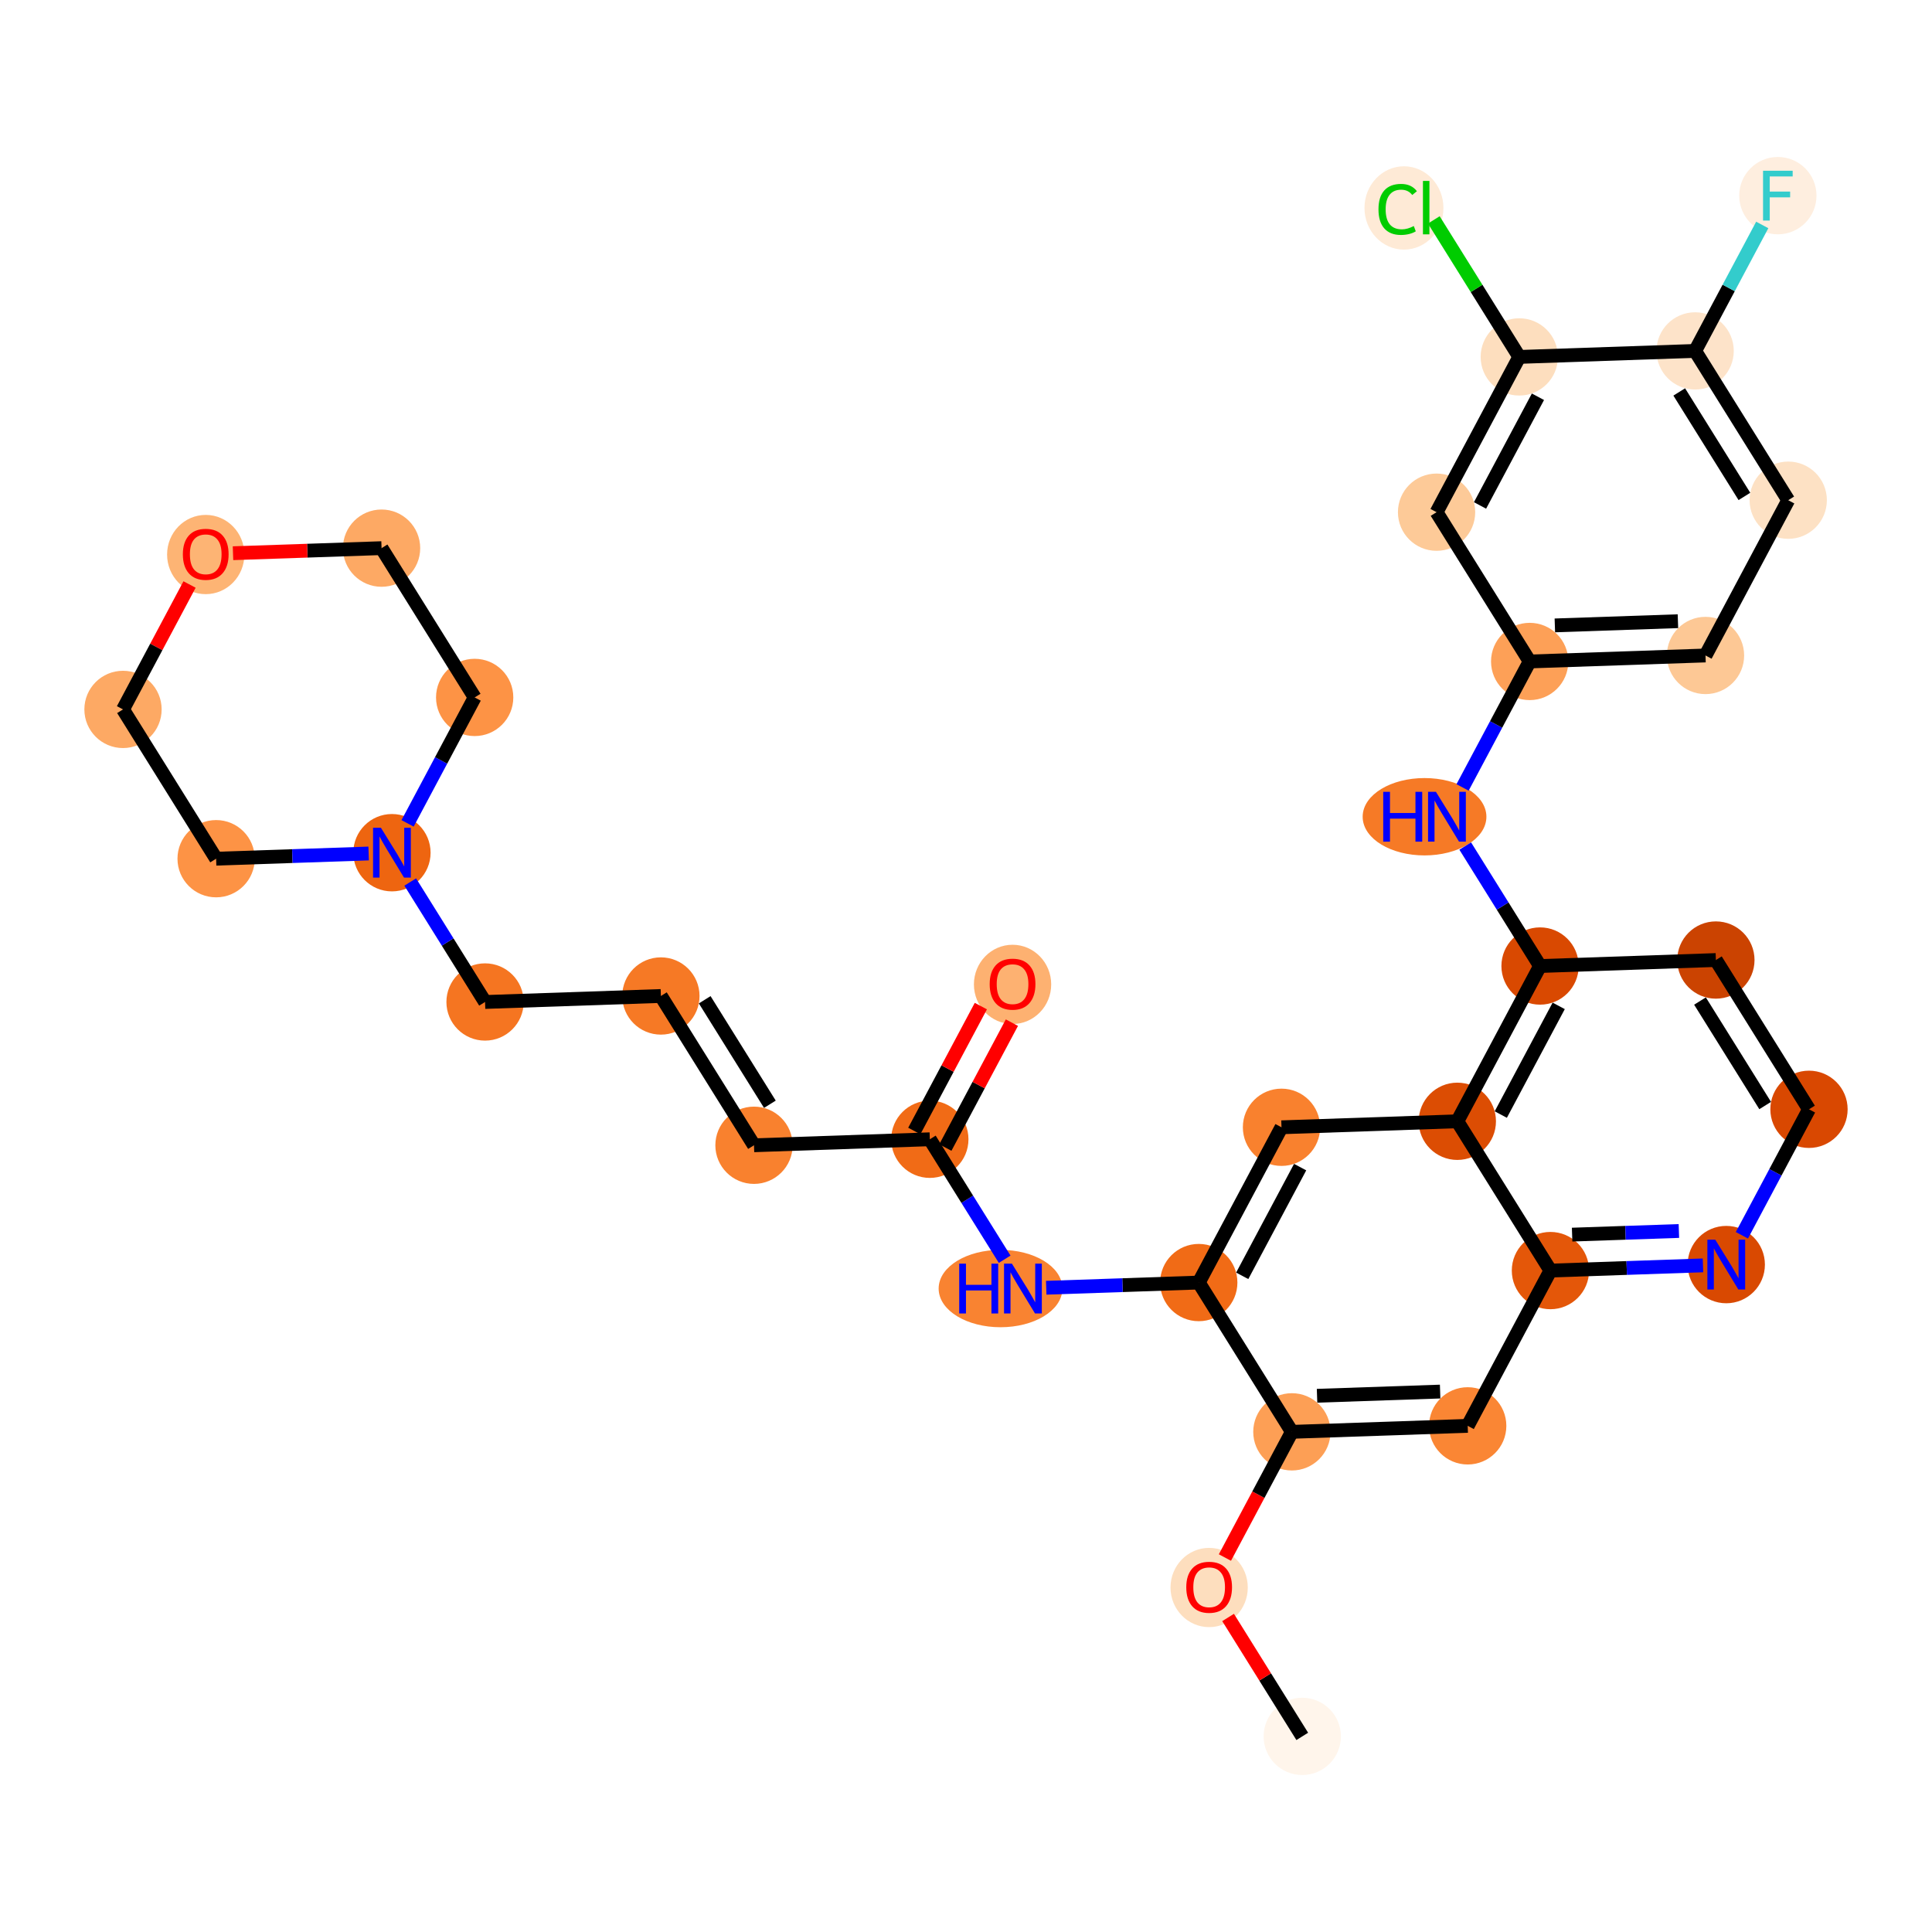 <?xml version='1.0' encoding='iso-8859-1'?>
<svg version='1.1' baseProfile='full'
              xmlns='http://www.w3.org/2000/svg'
                      xmlns:rdkit='http://www.rdkit.org/xml'
                      xmlns:xlink='http://www.w3.org/1999/xlink'
                  xml:space='preserve'
width='280px' height='280px' viewBox='0 0 280 280'>
<!-- END OF HEADER -->
<rect style='opacity:1.0;fill:#FFFFFF;stroke:none' width='280' height='280' x='0' y='0'> </rect>
<ellipse cx='188.733' cy='251.651' rx='5.1' ry='5.1'  style='fill:#FFF5EB;fill-rule:evenodd;stroke:#FFF5EB;stroke-width:1.0px;stroke-linecap:butt;stroke-linejoin:miter;stroke-opacity:1' />
<ellipse cx='175.239' cy='230.073' rx='5.1' ry='5.243'  style='fill:#FDDEBE;fill-rule:evenodd;stroke:#FDDEBE;stroke-width:1.0px;stroke-linecap:butt;stroke-linejoin:miter;stroke-opacity:1' />
<ellipse cx='187.228' cy='207.513' rx='5.1' ry='5.1'  style='fill:#FD9F55;fill-rule:evenodd;stroke:#FD9F55;stroke-width:1.0px;stroke-linecap:butt;stroke-linejoin:miter;stroke-opacity:1' />
<ellipse cx='212.711' cy='206.645' rx='5.1' ry='5.1'  style='fill:#FA8634;fill-rule:evenodd;stroke:#FA8634;stroke-width:1.0px;stroke-linecap:butt;stroke-linejoin:miter;stroke-opacity:1' />
<ellipse cx='224.701' cy='184.141' rx='5.1' ry='5.1'  style='fill:#E45709;fill-rule:evenodd;stroke:#E45709;stroke-width:1.0px;stroke-linecap:butt;stroke-linejoin:miter;stroke-opacity:1' />
<ellipse cx='250.184' cy='183.273' rx='5.1' ry='5.106'  style='fill:#D94901;fill-rule:evenodd;stroke:#D94901;stroke-width:1.0px;stroke-linecap:butt;stroke-linejoin:miter;stroke-opacity:1' />
<ellipse cx='262.173' cy='160.769' rx='5.1' ry='5.1'  style='fill:#D94801;fill-rule:evenodd;stroke:#D94801;stroke-width:1.0px;stroke-linecap:butt;stroke-linejoin:miter;stroke-opacity:1' />
<ellipse cx='248.679' cy='139.135' rx='5.1' ry='5.1'  style='fill:#CB4301;fill-rule:evenodd;stroke:#CB4301;stroke-width:1.0px;stroke-linecap:butt;stroke-linejoin:miter;stroke-opacity:1' />
<ellipse cx='223.196' cy='140.003' rx='5.1' ry='5.1'  style='fill:#D94901;fill-rule:evenodd;stroke:#D94901;stroke-width:1.0px;stroke-linecap:butt;stroke-linejoin:miter;stroke-opacity:1' />
<ellipse cx='206.454' cy='118.368' rx='8.467' ry='5.106'  style='fill:#F67A26;fill-rule:evenodd;stroke:#F67A26;stroke-width:1.0px;stroke-linecap:butt;stroke-linejoin:miter;stroke-opacity:1' />
<ellipse cx='221.692' cy='95.865' rx='5.1' ry='5.1'  style='fill:#FDA057;fill-rule:evenodd;stroke:#FDA057;stroke-width:1.0px;stroke-linecap:butt;stroke-linejoin:miter;stroke-opacity:1' />
<ellipse cx='247.175' cy='94.997' rx='5.1' ry='5.1'  style='fill:#FDC895;fill-rule:evenodd;stroke:#FDC895;stroke-width:1.0px;stroke-linecap:butt;stroke-linejoin:miter;stroke-opacity:1' />
<ellipse cx='259.164' cy='72.493' rx='5.1' ry='5.1'  style='fill:#FDE1C4;fill-rule:evenodd;stroke:#FDE1C4;stroke-width:1.0px;stroke-linecap:butt;stroke-linejoin:miter;stroke-opacity:1' />
<ellipse cx='245.671' cy='50.858' rx='5.1' ry='5.1'  style='fill:#FDE3C9;fill-rule:evenodd;stroke:#FDE3C9;stroke-width:1.0px;stroke-linecap:butt;stroke-linejoin:miter;stroke-opacity:1' />
<ellipse cx='257.66' cy='28.355' rx='5.1' ry='5.106'  style='fill:#FEEEDF;fill-rule:evenodd;stroke:#FEEEDF;stroke-width:1.0px;stroke-linecap:butt;stroke-linejoin:miter;stroke-opacity:1' />
<ellipse cx='220.187' cy='51.727' rx='5.1' ry='5.1'  style='fill:#FDDEBE;fill-rule:evenodd;stroke:#FDDEBE;stroke-width:1.0px;stroke-linecap:butt;stroke-linejoin:miter;stroke-opacity:1' />
<ellipse cx='203.471' cy='30.138' rx='5.221' ry='5.539'  style='fill:#FEEAD6;fill-rule:evenodd;stroke:#FEEAD6;stroke-width:1.0px;stroke-linecap:butt;stroke-linejoin:miter;stroke-opacity:1' />
<ellipse cx='208.198' cy='74.23' rx='5.1' ry='5.1'  style='fill:#FDCA98;fill-rule:evenodd;stroke:#FDCA98;stroke-width:1.0px;stroke-linecap:butt;stroke-linejoin:miter;stroke-opacity:1' />
<ellipse cx='211.207' cy='162.507' rx='5.1' ry='5.1'  style='fill:#DC4D03;fill-rule:evenodd;stroke:#DC4D03;stroke-width:1.0px;stroke-linecap:butt;stroke-linejoin:miter;stroke-opacity:1' />
<ellipse cx='185.724' cy='163.375' rx='5.1' ry='5.1'  style='fill:#F9812E;fill-rule:evenodd;stroke:#F9812E;stroke-width:1.0px;stroke-linecap:butt;stroke-linejoin:miter;stroke-opacity:1' />
<ellipse cx='173.734' cy='185.878' rx='5.1' ry='5.1'  style='fill:#F16B16;fill-rule:evenodd;stroke:#F16B16;stroke-width:1.0px;stroke-linecap:butt;stroke-linejoin:miter;stroke-opacity:1' />
<ellipse cx='145.003' cy='186.747' rx='8.467' ry='5.106'  style='fill:#F98331;fill-rule:evenodd;stroke:#F98331;stroke-width:1.0px;stroke-linecap:butt;stroke-linejoin:miter;stroke-opacity:1' />
<ellipse cx='134.758' cy='165.112' rx='5.1' ry='5.1'  style='fill:#F16B16;fill-rule:evenodd;stroke:#F16B16;stroke-width:1.0px;stroke-linecap:butt;stroke-linejoin:miter;stroke-opacity:1' />
<ellipse cx='146.747' cy='142.665' rx='5.1' ry='5.243'  style='fill:#FDB171;fill-rule:evenodd;stroke:#FDB171;stroke-width:1.0px;stroke-linecap:butt;stroke-linejoin:miter;stroke-opacity:1' />
<ellipse cx='109.274' cy='165.981' rx='5.1' ry='5.1'  style='fill:#F9812E;fill-rule:evenodd;stroke:#F9812E;stroke-width:1.0px;stroke-linecap:butt;stroke-linejoin:miter;stroke-opacity:1' />
<ellipse cx='95.781' cy='144.346' rx='5.1' ry='5.1'  style='fill:#F67925;fill-rule:evenodd;stroke:#F67925;stroke-width:1.0px;stroke-linecap:butt;stroke-linejoin:miter;stroke-opacity:1' />
<ellipse cx='70.297' cy='145.215' rx='5.1' ry='5.1'  style='fill:#F57521;fill-rule:evenodd;stroke:#F57521;stroke-width:1.0px;stroke-linecap:butt;stroke-linejoin:miter;stroke-opacity:1' />
<ellipse cx='56.804' cy='123.58' rx='5.1' ry='5.106'  style='fill:#EE6510;fill-rule:evenodd;stroke:#EE6510;stroke-width:1.0px;stroke-linecap:butt;stroke-linejoin:miter;stroke-opacity:1' />
<ellipse cx='68.793' cy='101.077' rx='5.1' ry='5.1'  style='fill:#FD9345;fill-rule:evenodd;stroke:#FD9345;stroke-width:1.0px;stroke-linecap:butt;stroke-linejoin:miter;stroke-opacity:1' />
<ellipse cx='55.299' cy='79.442' rx='5.1' ry='5.1'  style='fill:#FDA964;fill-rule:evenodd;stroke:#FDA964;stroke-width:1.0px;stroke-linecap:butt;stroke-linejoin:miter;stroke-opacity:1' />
<ellipse cx='29.816' cy='80.367' rx='5.1' ry='5.243'  style='fill:#FDB474;fill-rule:evenodd;stroke:#FDB474;stroke-width:1.0px;stroke-linecap:butt;stroke-linejoin:miter;stroke-opacity:1' />
<ellipse cx='17.827' cy='102.814' rx='5.1' ry='5.1'  style='fill:#FDA964;fill-rule:evenodd;stroke:#FDA964;stroke-width:1.0px;stroke-linecap:butt;stroke-linejoin:miter;stroke-opacity:1' />
<ellipse cx='31.321' cy='124.449' rx='5.1' ry='5.1'  style='fill:#FD9345;fill-rule:evenodd;stroke:#FD9345;stroke-width:1.0px;stroke-linecap:butt;stroke-linejoin:miter;stroke-opacity:1' />
<path class='bond-0 atom-0 atom-1' d='M 188.733,251.651 L 183.358,243.034' style='fill:none;fill-rule:evenodd;stroke:#000000;stroke-width:2.0px;stroke-linecap:butt;stroke-linejoin:miter;stroke-opacity:1' />
<path class='bond-0 atom-0 atom-1' d='M 183.358,243.034 L 177.984,234.417' style='fill:none;fill-rule:evenodd;stroke:#FF0000;stroke-width:2.0px;stroke-linecap:butt;stroke-linejoin:miter;stroke-opacity:1' />
<path class='bond-1 atom-1 atom-2' d='M 177.524,225.728 L 182.376,216.62' style='fill:none;fill-rule:evenodd;stroke:#FF0000;stroke-width:2.0px;stroke-linecap:butt;stroke-linejoin:miter;stroke-opacity:1' />
<path class='bond-1 atom-1 atom-2' d='M 182.376,216.62 L 187.228,207.513' style='fill:none;fill-rule:evenodd;stroke:#000000;stroke-width:2.0px;stroke-linecap:butt;stroke-linejoin:miter;stroke-opacity:1' />
<path class='bond-2 atom-2 atom-3' d='M 187.228,207.513 L 212.711,206.645' style='fill:none;fill-rule:evenodd;stroke:#000000;stroke-width:2.0px;stroke-linecap:butt;stroke-linejoin:miter;stroke-opacity:1' />
<path class='bond-2 atom-2 atom-3' d='M 190.877,202.286 L 208.715,201.678' style='fill:none;fill-rule:evenodd;stroke:#000000;stroke-width:2.0px;stroke-linecap:butt;stroke-linejoin:miter;stroke-opacity:1' />
<path class='bond-32 atom-20 atom-2' d='M 173.734,185.878 L 187.228,207.513' style='fill:none;fill-rule:evenodd;stroke:#000000;stroke-width:2.0px;stroke-linecap:butt;stroke-linejoin:miter;stroke-opacity:1' />
<path class='bond-3 atom-3 atom-4' d='M 212.711,206.645 L 224.701,184.141' style='fill:none;fill-rule:evenodd;stroke:#000000;stroke-width:2.0px;stroke-linecap:butt;stroke-linejoin:miter;stroke-opacity:1' />
<path class='bond-4 atom-4 atom-5' d='M 224.701,184.141 L 235.754,183.765' style='fill:none;fill-rule:evenodd;stroke:#000000;stroke-width:2.0px;stroke-linecap:butt;stroke-linejoin:miter;stroke-opacity:1' />
<path class='bond-4 atom-4 atom-5' d='M 235.754,183.765 L 246.808,183.388' style='fill:none;fill-rule:evenodd;stroke:#0000FF;stroke-width:2.0px;stroke-linecap:butt;stroke-linejoin:miter;stroke-opacity:1' />
<path class='bond-4 atom-4 atom-5' d='M 227.843,178.932 L 235.581,178.668' style='fill:none;fill-rule:evenodd;stroke:#000000;stroke-width:2.0px;stroke-linecap:butt;stroke-linejoin:miter;stroke-opacity:1' />
<path class='bond-4 atom-4 atom-5' d='M 235.581,178.668 L 243.318,178.404' style='fill:none;fill-rule:evenodd;stroke:#0000FF;stroke-width:2.0px;stroke-linecap:butt;stroke-linejoin:miter;stroke-opacity:1' />
<path class='bond-34 atom-18 atom-4' d='M 211.207,162.507 L 224.701,184.141' style='fill:none;fill-rule:evenodd;stroke:#000000;stroke-width:2.0px;stroke-linecap:butt;stroke-linejoin:miter;stroke-opacity:1' />
<path class='bond-5 atom-5 atom-6' d='M 252.447,179.025 L 257.31,169.897' style='fill:none;fill-rule:evenodd;stroke:#0000FF;stroke-width:2.0px;stroke-linecap:butt;stroke-linejoin:miter;stroke-opacity:1' />
<path class='bond-5 atom-5 atom-6' d='M 257.31,169.897 L 262.173,160.769' style='fill:none;fill-rule:evenodd;stroke:#000000;stroke-width:2.0px;stroke-linecap:butt;stroke-linejoin:miter;stroke-opacity:1' />
<path class='bond-6 atom-6 atom-7' d='M 262.173,160.769 L 248.679,139.135' style='fill:none;fill-rule:evenodd;stroke:#000000;stroke-width:2.0px;stroke-linecap:butt;stroke-linejoin:miter;stroke-opacity:1' />
<path class='bond-6 atom-6 atom-7' d='M 255.822,160.223 L 246.376,145.079' style='fill:none;fill-rule:evenodd;stroke:#000000;stroke-width:2.0px;stroke-linecap:butt;stroke-linejoin:miter;stroke-opacity:1' />
<path class='bond-7 atom-7 atom-8' d='M 248.679,139.135 L 223.196,140.003' style='fill:none;fill-rule:evenodd;stroke:#000000;stroke-width:2.0px;stroke-linecap:butt;stroke-linejoin:miter;stroke-opacity:1' />
<path class='bond-8 atom-8 atom-9' d='M 223.196,140.003 L 217.774,131.31' style='fill:none;fill-rule:evenodd;stroke:#000000;stroke-width:2.0px;stroke-linecap:butt;stroke-linejoin:miter;stroke-opacity:1' />
<path class='bond-8 atom-8 atom-9' d='M 217.774,131.31 L 212.352,122.616' style='fill:none;fill-rule:evenodd;stroke:#0000FF;stroke-width:2.0px;stroke-linecap:butt;stroke-linejoin:miter;stroke-opacity:1' />
<path class='bond-17 atom-8 atom-18' d='M 223.196,140.003 L 211.207,162.507' style='fill:none;fill-rule:evenodd;stroke:#000000;stroke-width:2.0px;stroke-linecap:butt;stroke-linejoin:miter;stroke-opacity:1' />
<path class='bond-17 atom-8 atom-18' d='M 225.899,145.777 L 217.506,161.529' style='fill:none;fill-rule:evenodd;stroke:#000000;stroke-width:2.0px;stroke-linecap:butt;stroke-linejoin:miter;stroke-opacity:1' />
<path class='bond-9 atom-9 atom-10' d='M 211.966,114.121 L 216.829,104.993' style='fill:none;fill-rule:evenodd;stroke:#0000FF;stroke-width:2.0px;stroke-linecap:butt;stroke-linejoin:miter;stroke-opacity:1' />
<path class='bond-9 atom-9 atom-10' d='M 216.829,104.993 L 221.692,95.865' style='fill:none;fill-rule:evenodd;stroke:#000000;stroke-width:2.0px;stroke-linecap:butt;stroke-linejoin:miter;stroke-opacity:1' />
<path class='bond-10 atom-10 atom-11' d='M 221.692,95.865 L 247.175,94.997' style='fill:none;fill-rule:evenodd;stroke:#000000;stroke-width:2.0px;stroke-linecap:butt;stroke-linejoin:miter;stroke-opacity:1' />
<path class='bond-10 atom-10 atom-11' d='M 225.341,90.638 L 243.179,90.03' style='fill:none;fill-rule:evenodd;stroke:#000000;stroke-width:2.0px;stroke-linecap:butt;stroke-linejoin:miter;stroke-opacity:1' />
<path class='bond-35 atom-17 atom-10' d='M 208.198,74.23 L 221.692,95.865' style='fill:none;fill-rule:evenodd;stroke:#000000;stroke-width:2.0px;stroke-linecap:butt;stroke-linejoin:miter;stroke-opacity:1' />
<path class='bond-11 atom-11 atom-12' d='M 247.175,94.997 L 259.164,72.493' style='fill:none;fill-rule:evenodd;stroke:#000000;stroke-width:2.0px;stroke-linecap:butt;stroke-linejoin:miter;stroke-opacity:1' />
<path class='bond-12 atom-12 atom-13' d='M 259.164,72.493 L 245.671,50.858' style='fill:none;fill-rule:evenodd;stroke:#000000;stroke-width:2.0px;stroke-linecap:butt;stroke-linejoin:miter;stroke-opacity:1' />
<path class='bond-12 atom-12 atom-13' d='M 252.813,71.947 L 243.368,56.803' style='fill:none;fill-rule:evenodd;stroke:#000000;stroke-width:2.0px;stroke-linecap:butt;stroke-linejoin:miter;stroke-opacity:1' />
<path class='bond-13 atom-13 atom-14' d='M 245.671,50.858 L 250.534,41.731' style='fill:none;fill-rule:evenodd;stroke:#000000;stroke-width:2.0px;stroke-linecap:butt;stroke-linejoin:miter;stroke-opacity:1' />
<path class='bond-13 atom-13 atom-14' d='M 250.534,41.731 L 255.397,32.603' style='fill:none;fill-rule:evenodd;stroke:#33CCCC;stroke-width:2.0px;stroke-linecap:butt;stroke-linejoin:miter;stroke-opacity:1' />
<path class='bond-14 atom-13 atom-15' d='M 245.671,50.858 L 220.187,51.727' style='fill:none;fill-rule:evenodd;stroke:#000000;stroke-width:2.0px;stroke-linecap:butt;stroke-linejoin:miter;stroke-opacity:1' />
<path class='bond-15 atom-15 atom-16' d='M 220.187,51.727 L 213.994,41.797' style='fill:none;fill-rule:evenodd;stroke:#000000;stroke-width:2.0px;stroke-linecap:butt;stroke-linejoin:miter;stroke-opacity:1' />
<path class='bond-15 atom-15 atom-16' d='M 213.994,41.797 L 207.8,31.867' style='fill:none;fill-rule:evenodd;stroke:#00CC00;stroke-width:2.0px;stroke-linecap:butt;stroke-linejoin:miter;stroke-opacity:1' />
<path class='bond-16 atom-15 atom-17' d='M 220.187,51.727 L 208.198,74.23' style='fill:none;fill-rule:evenodd;stroke:#000000;stroke-width:2.0px;stroke-linecap:butt;stroke-linejoin:miter;stroke-opacity:1' />
<path class='bond-16 atom-15 atom-17' d='M 222.89,57.501 L 214.497,73.253' style='fill:none;fill-rule:evenodd;stroke:#000000;stroke-width:2.0px;stroke-linecap:butt;stroke-linejoin:miter;stroke-opacity:1' />
<path class='bond-18 atom-18 atom-19' d='M 211.207,162.507 L 185.724,163.375' style='fill:none;fill-rule:evenodd;stroke:#000000;stroke-width:2.0px;stroke-linecap:butt;stroke-linejoin:miter;stroke-opacity:1' />
<path class='bond-19 atom-19 atom-20' d='M 185.724,163.375 L 173.734,185.878' style='fill:none;fill-rule:evenodd;stroke:#000000;stroke-width:2.0px;stroke-linecap:butt;stroke-linejoin:miter;stroke-opacity:1' />
<path class='bond-19 atom-19 atom-20' d='M 188.426,169.148 L 180.033,184.901' style='fill:none;fill-rule:evenodd;stroke:#000000;stroke-width:2.0px;stroke-linecap:butt;stroke-linejoin:miter;stroke-opacity:1' />
<path class='bond-20 atom-20 atom-21' d='M 173.734,185.878 L 162.681,186.255' style='fill:none;fill-rule:evenodd;stroke:#000000;stroke-width:2.0px;stroke-linecap:butt;stroke-linejoin:miter;stroke-opacity:1' />
<path class='bond-20 atom-20 atom-21' d='M 162.681,186.255 L 151.627,186.632' style='fill:none;fill-rule:evenodd;stroke:#0000FF;stroke-width:2.0px;stroke-linecap:butt;stroke-linejoin:miter;stroke-opacity:1' />
<path class='bond-21 atom-21 atom-22' d='M 145.602,182.499 L 140.18,173.806' style='fill:none;fill-rule:evenodd;stroke:#0000FF;stroke-width:2.0px;stroke-linecap:butt;stroke-linejoin:miter;stroke-opacity:1' />
<path class='bond-21 atom-21 atom-22' d='M 140.18,173.806 L 134.758,165.112' style='fill:none;fill-rule:evenodd;stroke:#000000;stroke-width:2.0px;stroke-linecap:butt;stroke-linejoin:miter;stroke-opacity:1' />
<path class='bond-22 atom-22 atom-23' d='M 137.008,166.311 L 141.83,157.26' style='fill:none;fill-rule:evenodd;stroke:#000000;stroke-width:2.0px;stroke-linecap:butt;stroke-linejoin:miter;stroke-opacity:1' />
<path class='bond-22 atom-22 atom-23' d='M 141.83,157.26 L 146.652,148.209' style='fill:none;fill-rule:evenodd;stroke:#FF0000;stroke-width:2.0px;stroke-linecap:butt;stroke-linejoin:miter;stroke-opacity:1' />
<path class='bond-22 atom-22 atom-23' d='M 132.507,163.913 L 137.33,154.862' style='fill:none;fill-rule:evenodd;stroke:#000000;stroke-width:2.0px;stroke-linecap:butt;stroke-linejoin:miter;stroke-opacity:1' />
<path class='bond-22 atom-22 atom-23' d='M 137.33,154.862 L 142.152,145.811' style='fill:none;fill-rule:evenodd;stroke:#FF0000;stroke-width:2.0px;stroke-linecap:butt;stroke-linejoin:miter;stroke-opacity:1' />
<path class='bond-23 atom-22 atom-24' d='M 134.758,165.112 L 109.274,165.981' style='fill:none;fill-rule:evenodd;stroke:#000000;stroke-width:2.0px;stroke-linecap:butt;stroke-linejoin:miter;stroke-opacity:1' />
<path class='bond-24 atom-24 atom-25' d='M 109.274,165.981 L 95.781,144.346' style='fill:none;fill-rule:evenodd;stroke:#000000;stroke-width:2.0px;stroke-linecap:butt;stroke-linejoin:miter;stroke-opacity:1' />
<path class='bond-24 atom-24 atom-25' d='M 111.577,160.037 L 102.132,144.893' style='fill:none;fill-rule:evenodd;stroke:#000000;stroke-width:2.0px;stroke-linecap:butt;stroke-linejoin:miter;stroke-opacity:1' />
<path class='bond-25 atom-25 atom-26' d='M 95.781,144.346 L 70.297,145.215' style='fill:none;fill-rule:evenodd;stroke:#000000;stroke-width:2.0px;stroke-linecap:butt;stroke-linejoin:miter;stroke-opacity:1' />
<path class='bond-26 atom-26 atom-27' d='M 70.297,145.215 L 64.875,136.521' style='fill:none;fill-rule:evenodd;stroke:#000000;stroke-width:2.0px;stroke-linecap:butt;stroke-linejoin:miter;stroke-opacity:1' />
<path class='bond-26 atom-26 atom-27' d='M 64.875,136.521 L 59.453,127.828' style='fill:none;fill-rule:evenodd;stroke:#0000FF;stroke-width:2.0px;stroke-linecap:butt;stroke-linejoin:miter;stroke-opacity:1' />
<path class='bond-27 atom-27 atom-28' d='M 59.067,119.332 L 63.93,110.204' style='fill:none;fill-rule:evenodd;stroke:#0000FF;stroke-width:2.0px;stroke-linecap:butt;stroke-linejoin:miter;stroke-opacity:1' />
<path class='bond-27 atom-27 atom-28' d='M 63.93,110.204 L 68.793,101.077' style='fill:none;fill-rule:evenodd;stroke:#000000;stroke-width:2.0px;stroke-linecap:butt;stroke-linejoin:miter;stroke-opacity:1' />
<path class='bond-33 atom-32 atom-27' d='M 31.321,124.449 L 42.374,124.072' style='fill:none;fill-rule:evenodd;stroke:#000000;stroke-width:2.0px;stroke-linecap:butt;stroke-linejoin:miter;stroke-opacity:1' />
<path class='bond-33 atom-32 atom-27' d='M 42.374,124.072 L 53.428,123.695' style='fill:none;fill-rule:evenodd;stroke:#0000FF;stroke-width:2.0px;stroke-linecap:butt;stroke-linejoin:miter;stroke-opacity:1' />
<path class='bond-28 atom-28 atom-29' d='M 68.793,101.077 L 55.299,79.442' style='fill:none;fill-rule:evenodd;stroke:#000000;stroke-width:2.0px;stroke-linecap:butt;stroke-linejoin:miter;stroke-opacity:1' />
<path class='bond-29 atom-29 atom-30' d='M 55.299,79.442 L 44.534,79.809' style='fill:none;fill-rule:evenodd;stroke:#000000;stroke-width:2.0px;stroke-linecap:butt;stroke-linejoin:miter;stroke-opacity:1' />
<path class='bond-29 atom-29 atom-30' d='M 44.534,79.809 L 33.768,80.176' style='fill:none;fill-rule:evenodd;stroke:#FF0000;stroke-width:2.0px;stroke-linecap:butt;stroke-linejoin:miter;stroke-opacity:1' />
<path class='bond-30 atom-30 atom-31' d='M 27.471,84.711 L 22.649,93.763' style='fill:none;fill-rule:evenodd;stroke:#FF0000;stroke-width:2.0px;stroke-linecap:butt;stroke-linejoin:miter;stroke-opacity:1' />
<path class='bond-30 atom-30 atom-31' d='M 22.649,93.763 L 17.827,102.814' style='fill:none;fill-rule:evenodd;stroke:#000000;stroke-width:2.0px;stroke-linecap:butt;stroke-linejoin:miter;stroke-opacity:1' />
<path class='bond-31 atom-31 atom-32' d='M 17.827,102.814 L 31.321,124.449' style='fill:none;fill-rule:evenodd;stroke:#000000;stroke-width:2.0px;stroke-linecap:butt;stroke-linejoin:miter;stroke-opacity:1' />
<path  class='atom-1' d='M 171.924 230.037
Q 171.924 228.303, 172.781 227.334
Q 173.638 226.365, 175.239 226.365
Q 176.84 226.365, 177.697 227.334
Q 178.554 228.303, 178.554 230.037
Q 178.554 231.791, 177.687 232.791
Q 176.82 233.78, 175.239 233.78
Q 173.648 233.78, 172.781 232.791
Q 171.924 231.801, 171.924 230.037
M 175.239 232.964
Q 176.34 232.964, 176.932 232.23
Q 177.534 231.485, 177.534 230.037
Q 177.534 228.619, 176.932 227.905
Q 176.34 227.181, 175.239 227.181
Q 174.137 227.181, 173.536 227.895
Q 172.944 228.609, 172.944 230.037
Q 172.944 231.495, 173.536 232.23
Q 174.137 232.964, 175.239 232.964
' fill='#FF0000'/>
<path  class='atom-5' d='M 248.588 179.662
L 250.954 183.487
Q 251.188 183.864, 251.566 184.548
Q 251.943 185.231, 251.964 185.272
L 251.964 179.662
L 252.922 179.662
L 252.922 186.883
L 251.933 186.883
L 249.393 182.702
Q 249.098 182.212, 248.781 181.651
Q 248.475 181.09, 248.384 180.917
L 248.384 186.883
L 247.445 186.883
L 247.445 179.662
L 248.588 179.662
' fill='#0000FF'/>
<path  class='atom-9' d='M 200.467 114.758
L 201.446 114.758
L 201.446 117.828
L 205.138 117.828
L 205.138 114.758
L 206.117 114.758
L 206.117 121.979
L 205.138 121.979
L 205.138 118.644
L 201.446 118.644
L 201.446 121.979
L 200.467 121.979
L 200.467 114.758
' fill='#0000FF'/>
<path  class='atom-9' d='M 208.106 114.758
L 210.473 118.583
Q 210.707 118.96, 211.084 119.643
Q 211.462 120.327, 211.482 120.368
L 211.482 114.758
L 212.441 114.758
L 212.441 121.979
L 211.452 121.979
L 208.912 117.797
Q 208.616 117.308, 208.3 116.747
Q 207.994 116.186, 207.902 116.012
L 207.902 121.979
L 206.964 121.979
L 206.964 114.758
L 208.106 114.758
' fill='#0000FF'/>
<path  class='atom-14' d='M 255.513 24.745
L 259.807 24.745
L 259.807 25.571
L 256.482 25.571
L 256.482 27.764
L 259.44 27.764
L 259.44 28.6
L 256.482 28.6
L 256.482 31.966
L 255.513 31.966
L 255.513 24.745
' fill='#33CCCC'/>
<path  class='atom-16' d='M 199.779 30.342
Q 199.779 28.547, 200.615 27.609
Q 201.461 26.66, 203.063 26.66
Q 204.552 26.66, 205.347 27.711
L 204.674 28.262
Q 204.093 27.497, 203.063 27.497
Q 201.971 27.497, 201.39 28.231
Q 200.819 28.955, 200.819 30.342
Q 200.819 31.77, 201.41 32.505
Q 202.012 33.239, 203.175 33.239
Q 203.97 33.239, 204.899 32.759
L 205.184 33.524
Q 204.807 33.769, 204.236 33.912
Q 203.664 34.055, 203.032 34.055
Q 201.461 34.055, 200.615 33.096
Q 199.779 32.137, 199.779 30.342
' fill='#00CC00'/>
<path  class='atom-16' d='M 206.224 26.222
L 207.163 26.222
L 207.163 33.963
L 206.224 33.963
L 206.224 26.222
' fill='#00CC00'/>
<path  class='atom-21' d='M 139.016 183.137
L 139.995 183.137
L 139.995 186.206
L 143.687 186.206
L 143.687 183.137
L 144.666 183.137
L 144.666 190.358
L 143.687 190.358
L 143.687 187.022
L 139.995 187.022
L 139.995 190.358
L 139.016 190.358
L 139.016 183.137
' fill='#0000FF'/>
<path  class='atom-21' d='M 146.655 183.137
L 149.021 186.961
Q 149.256 187.339, 149.633 188.022
Q 150.011 188.705, 150.031 188.746
L 150.031 183.137
L 150.99 183.137
L 150.99 190.358
L 150 190.358
L 147.461 186.176
Q 147.165 185.686, 146.849 185.125
Q 146.543 184.564, 146.451 184.391
L 146.451 190.358
L 145.513 190.358
L 145.513 183.137
L 146.655 183.137
' fill='#0000FF'/>
<path  class='atom-23' d='M 143.432 142.629
Q 143.432 140.895, 144.289 139.927
Q 145.146 138.958, 146.747 138.958
Q 148.348 138.958, 149.205 139.927
Q 150.062 140.895, 150.062 142.629
Q 150.062 144.384, 149.195 145.383
Q 148.328 146.372, 146.747 146.372
Q 145.156 146.372, 144.289 145.383
Q 143.432 144.394, 143.432 142.629
M 146.747 145.557
Q 147.848 145.557, 148.44 144.822
Q 149.042 144.078, 149.042 142.629
Q 149.042 141.212, 148.44 140.498
Q 147.848 139.774, 146.747 139.774
Q 145.645 139.774, 145.044 140.488
Q 144.452 141.201, 144.452 142.629
Q 144.452 144.088, 145.044 144.822
Q 145.645 145.557, 146.747 145.557
' fill='#FF0000'/>
<path  class='atom-27' d='M 55.208 119.969
L 57.574 123.794
Q 57.808 124.172, 58.186 124.855
Q 58.563 125.538, 58.584 125.579
L 58.584 119.969
L 59.542 119.969
L 59.542 127.19
L 58.553 127.19
L 56.013 123.009
Q 55.718 122.519, 55.401 121.958
Q 55.095 121.397, 55.004 121.224
L 55.004 127.19
L 54.065 127.19
L 54.065 119.969
L 55.208 119.969
' fill='#0000FF'/>
<path  class='atom-30' d='M 26.502 80.331
Q 26.502 78.597, 27.358 77.628
Q 28.215 76.659, 29.816 76.659
Q 31.418 76.659, 32.274 77.628
Q 33.131 78.597, 33.131 80.331
Q 33.131 82.085, 32.264 83.085
Q 31.397 84.074, 29.816 84.074
Q 28.225 84.074, 27.358 83.085
Q 26.502 82.095, 26.502 80.331
M 29.816 83.258
Q 30.918 83.258, 31.509 82.524
Q 32.111 81.779, 32.111 80.331
Q 32.111 78.913, 31.509 78.199
Q 30.918 77.475, 29.816 77.475
Q 28.715 77.475, 28.113 78.189
Q 27.521 78.903, 27.521 80.331
Q 27.521 81.789, 28.113 82.524
Q 28.715 83.258, 29.816 83.258
' fill='#FF0000'/>
</svg>
